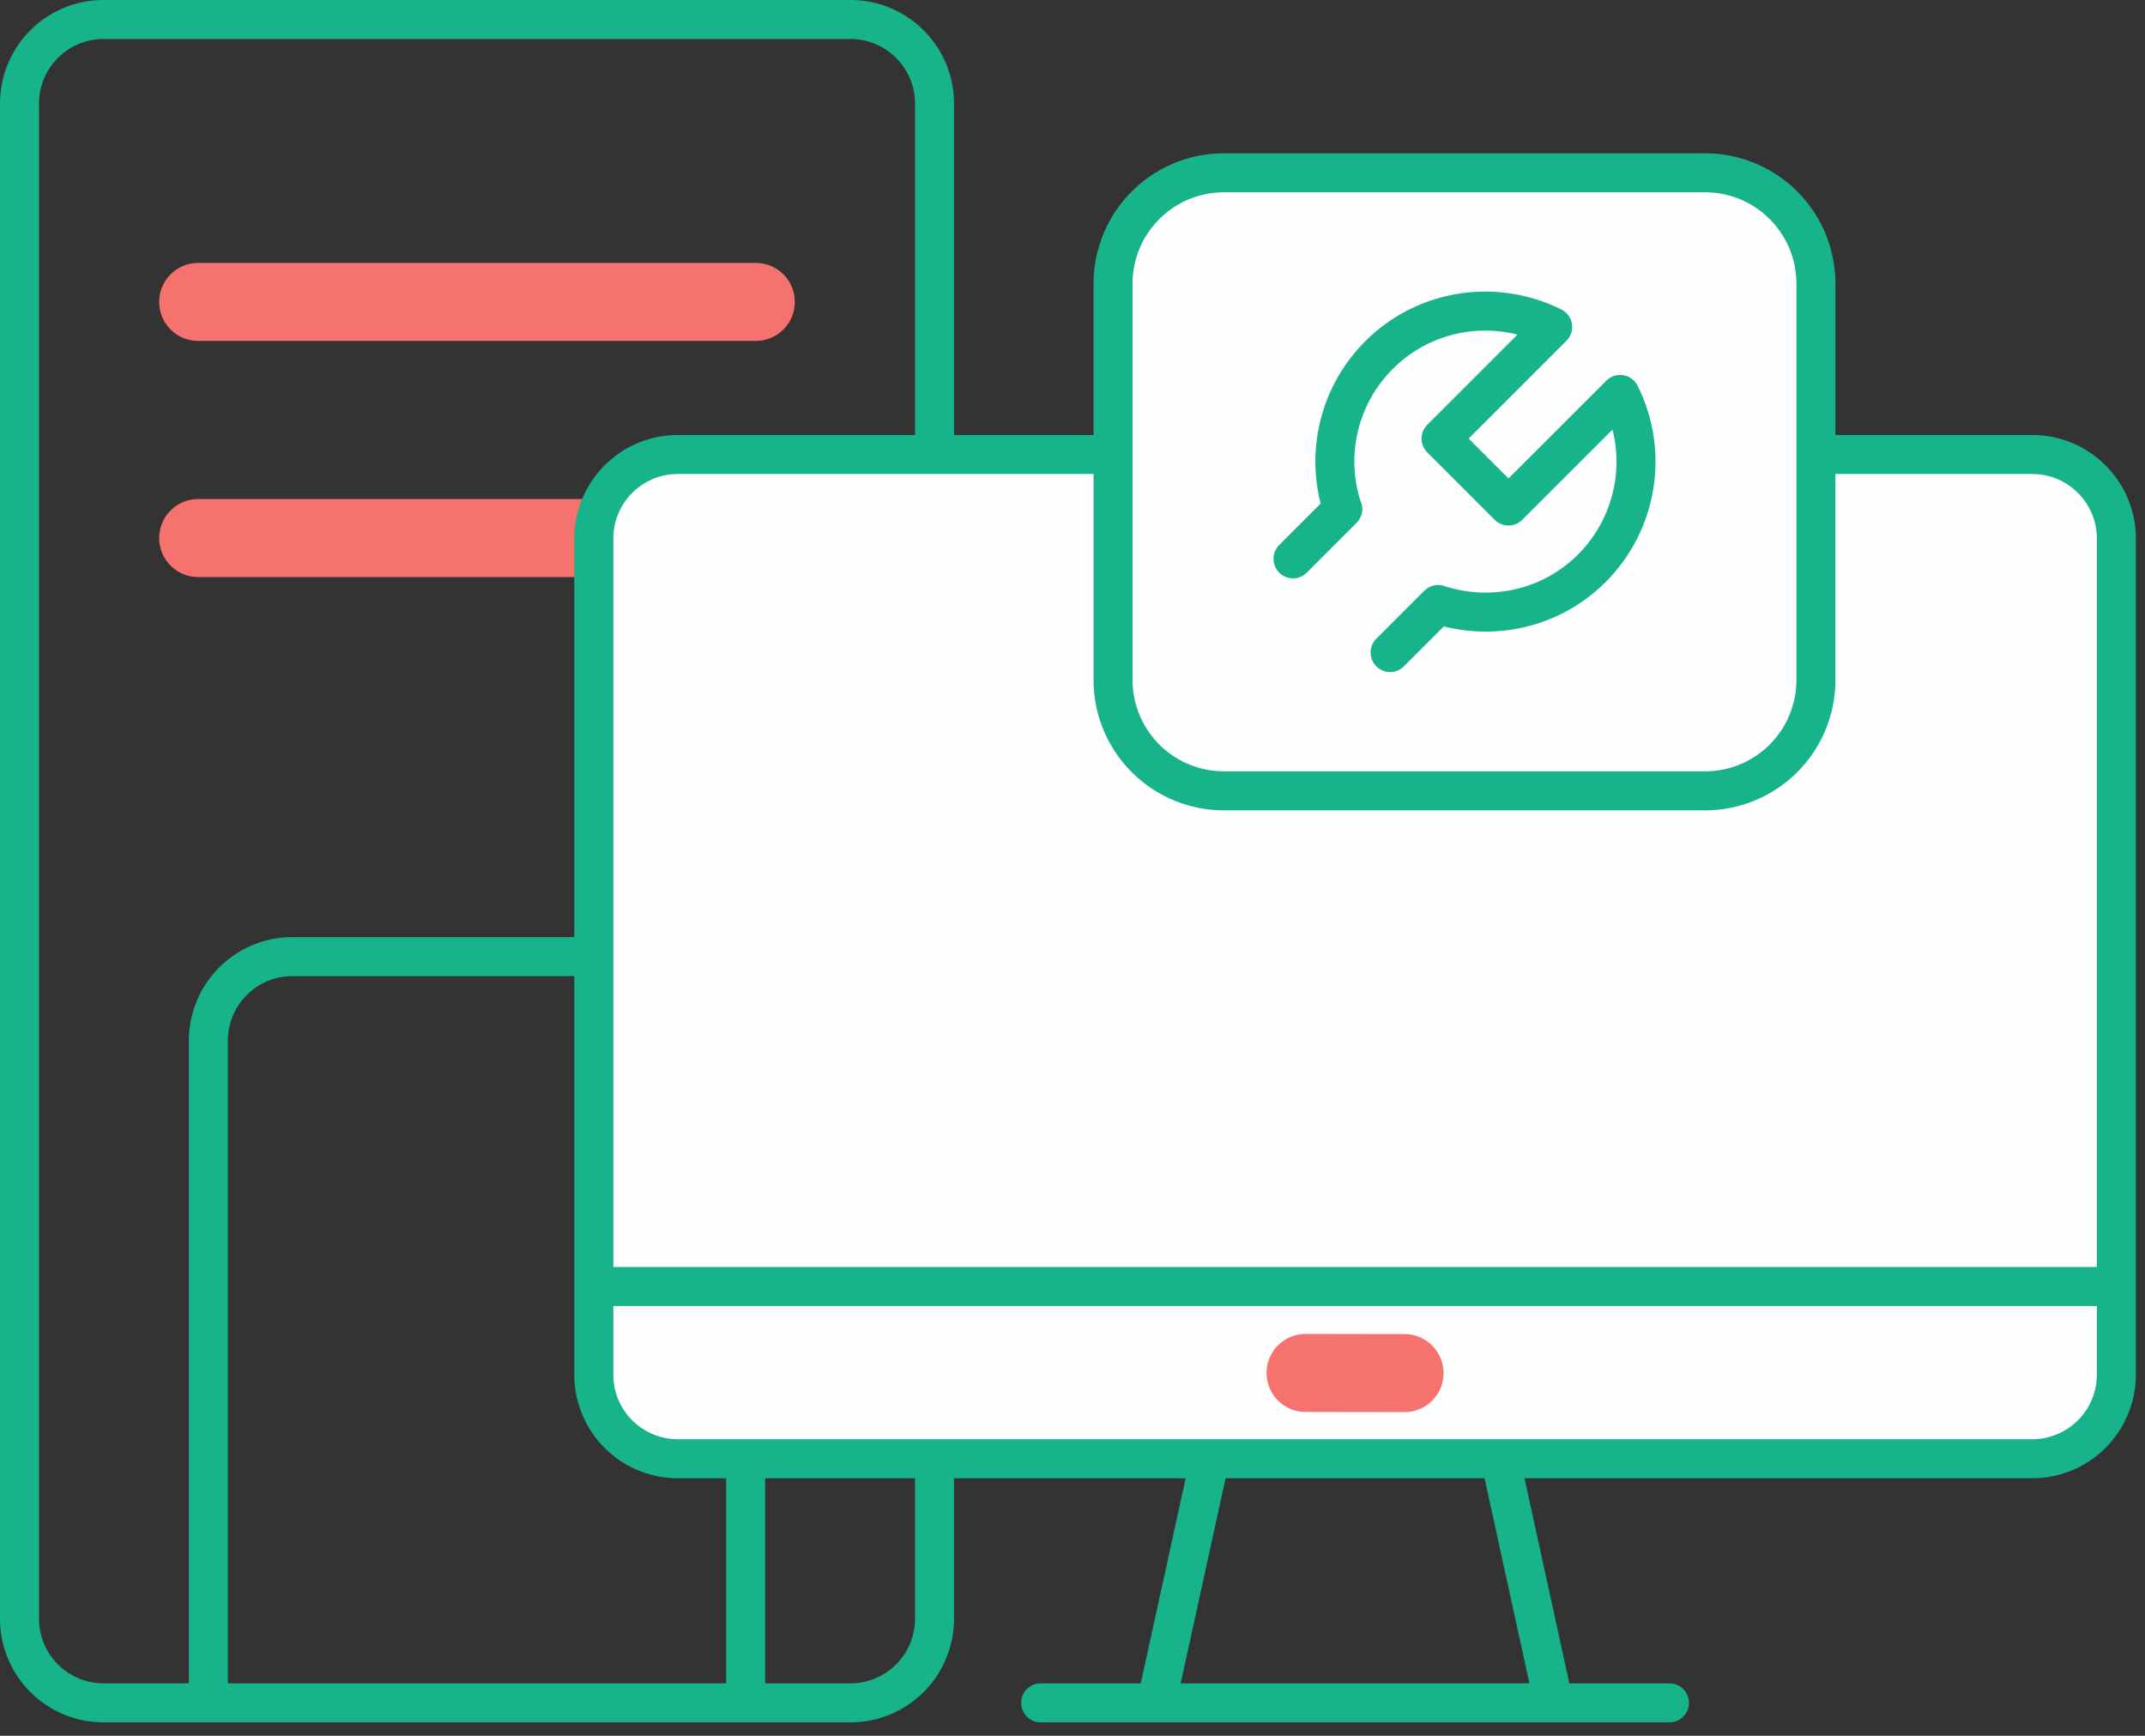 <svg xmlns="http://www.w3.org/2000/svg" width="110" height="89" viewBox="0 0 110 89">
    <rect x="0" y="0" width="110" height="89" fill="#333333" stroke="none"/>
    <g fill="none" fill-rule="evenodd">
        <path d="M-1-11h112v112H-1z"/>
        <path stroke="#17B38A" stroke-linecap="round" stroke-linejoin="round" stroke-width="2" d="M43.612 87.312h-38.3A4.311 4.311 0 0 1 1 83V5.31A4.31 4.31 0 0 1 5.312 1h38.3c2.38 0 4.312 1.93 4.312 4.31V83a4.312 4.312 0 0 1-4.312 4.312z"/>
        <path stroke="#F5726E" stroke-linecap="round" stroke-linejoin="round" stroke-width="4" d="M10.162 15.481H38.76M10.162 27.588H38.76"/>
        <path stroke="#17B38A" stroke-linecap="round" stroke-linejoin="round" stroke-width="2" d="M10.685 87.232v-33.87a4.311 4.311 0 0 1 4.312-4.312h18.93a4.31 4.31 0 0 1 4.31 4.312v33.87"/>
        <path fill="#FEFEFE" d="M104.218 74.796H34.762a4.312 4.312 0 0 1-4.31-4.312v-42.87a4.31 4.31 0 0 1 4.31-4.31h69.456c2.38 0 4.312 1.93 4.312 4.31v42.87a4.313 4.313 0 0 1-4.312 4.312"/>
        <path stroke="#17B38A" stroke-linecap="round" stroke-linejoin="round" stroke-width="2" d="M104.218 74.796H34.762a4.312 4.312 0 0 1-4.31-4.312v-42.87a4.31 4.31 0 0 1 4.31-4.31h69.456c2.38 0 4.312 1.93 4.312 4.31v42.87a4.313 4.313 0 0 1-4.312 4.312zM30.537 65.964h77.906M53.367 87.312h32.246M59.323 87.232l2.723-12.436M79.657 87.232l-2.721-12.436"/>
        <path fill="#FEFEFE" d="M62.766 40.55H87.44a5.684 5.684 0 0 0 5.684-5.687V14.547A5.684 5.684 0 0 0 87.44 8.86H62.766a5.686 5.686 0 0 0-5.686 5.687v20.316a5.686 5.686 0 0 0 5.686 5.686"/>
        <path stroke="#17B38A" stroke-linecap="round" stroke-linejoin="round" stroke-width="2" d="M62.766 40.55H87.44a5.684 5.684 0 0 0 5.684-5.687V14.547A5.684 5.684 0 0 0 87.44 8.86H62.766a5.686 5.686 0 0 0-5.686 5.687v20.316a5.686 5.686 0 0 0 5.686 5.686z"/>
        <path stroke="#17B38A" stroke-linecap="round" stroke-linejoin="round" stroke-width="2" d="M71.288 33.458l2.464-2.463c2.682.881 5.755.27 7.884-1.862a7.723 7.723 0 0 0 1.448-8.908l-5.725 5.72-3.458-3.457 5.723-5.723c-2.892-1.443-6.498-.966-8.908 1.445a7.713 7.713 0 0 0-1.897 7.795l.042.097-2.553 2.552"/>
        <path stroke="#F5726E" stroke-linecap="round" stroke-linejoin="round" stroke-width="4" d="M66.952 70.396l5.076.008"/>
    </g>
</svg>
